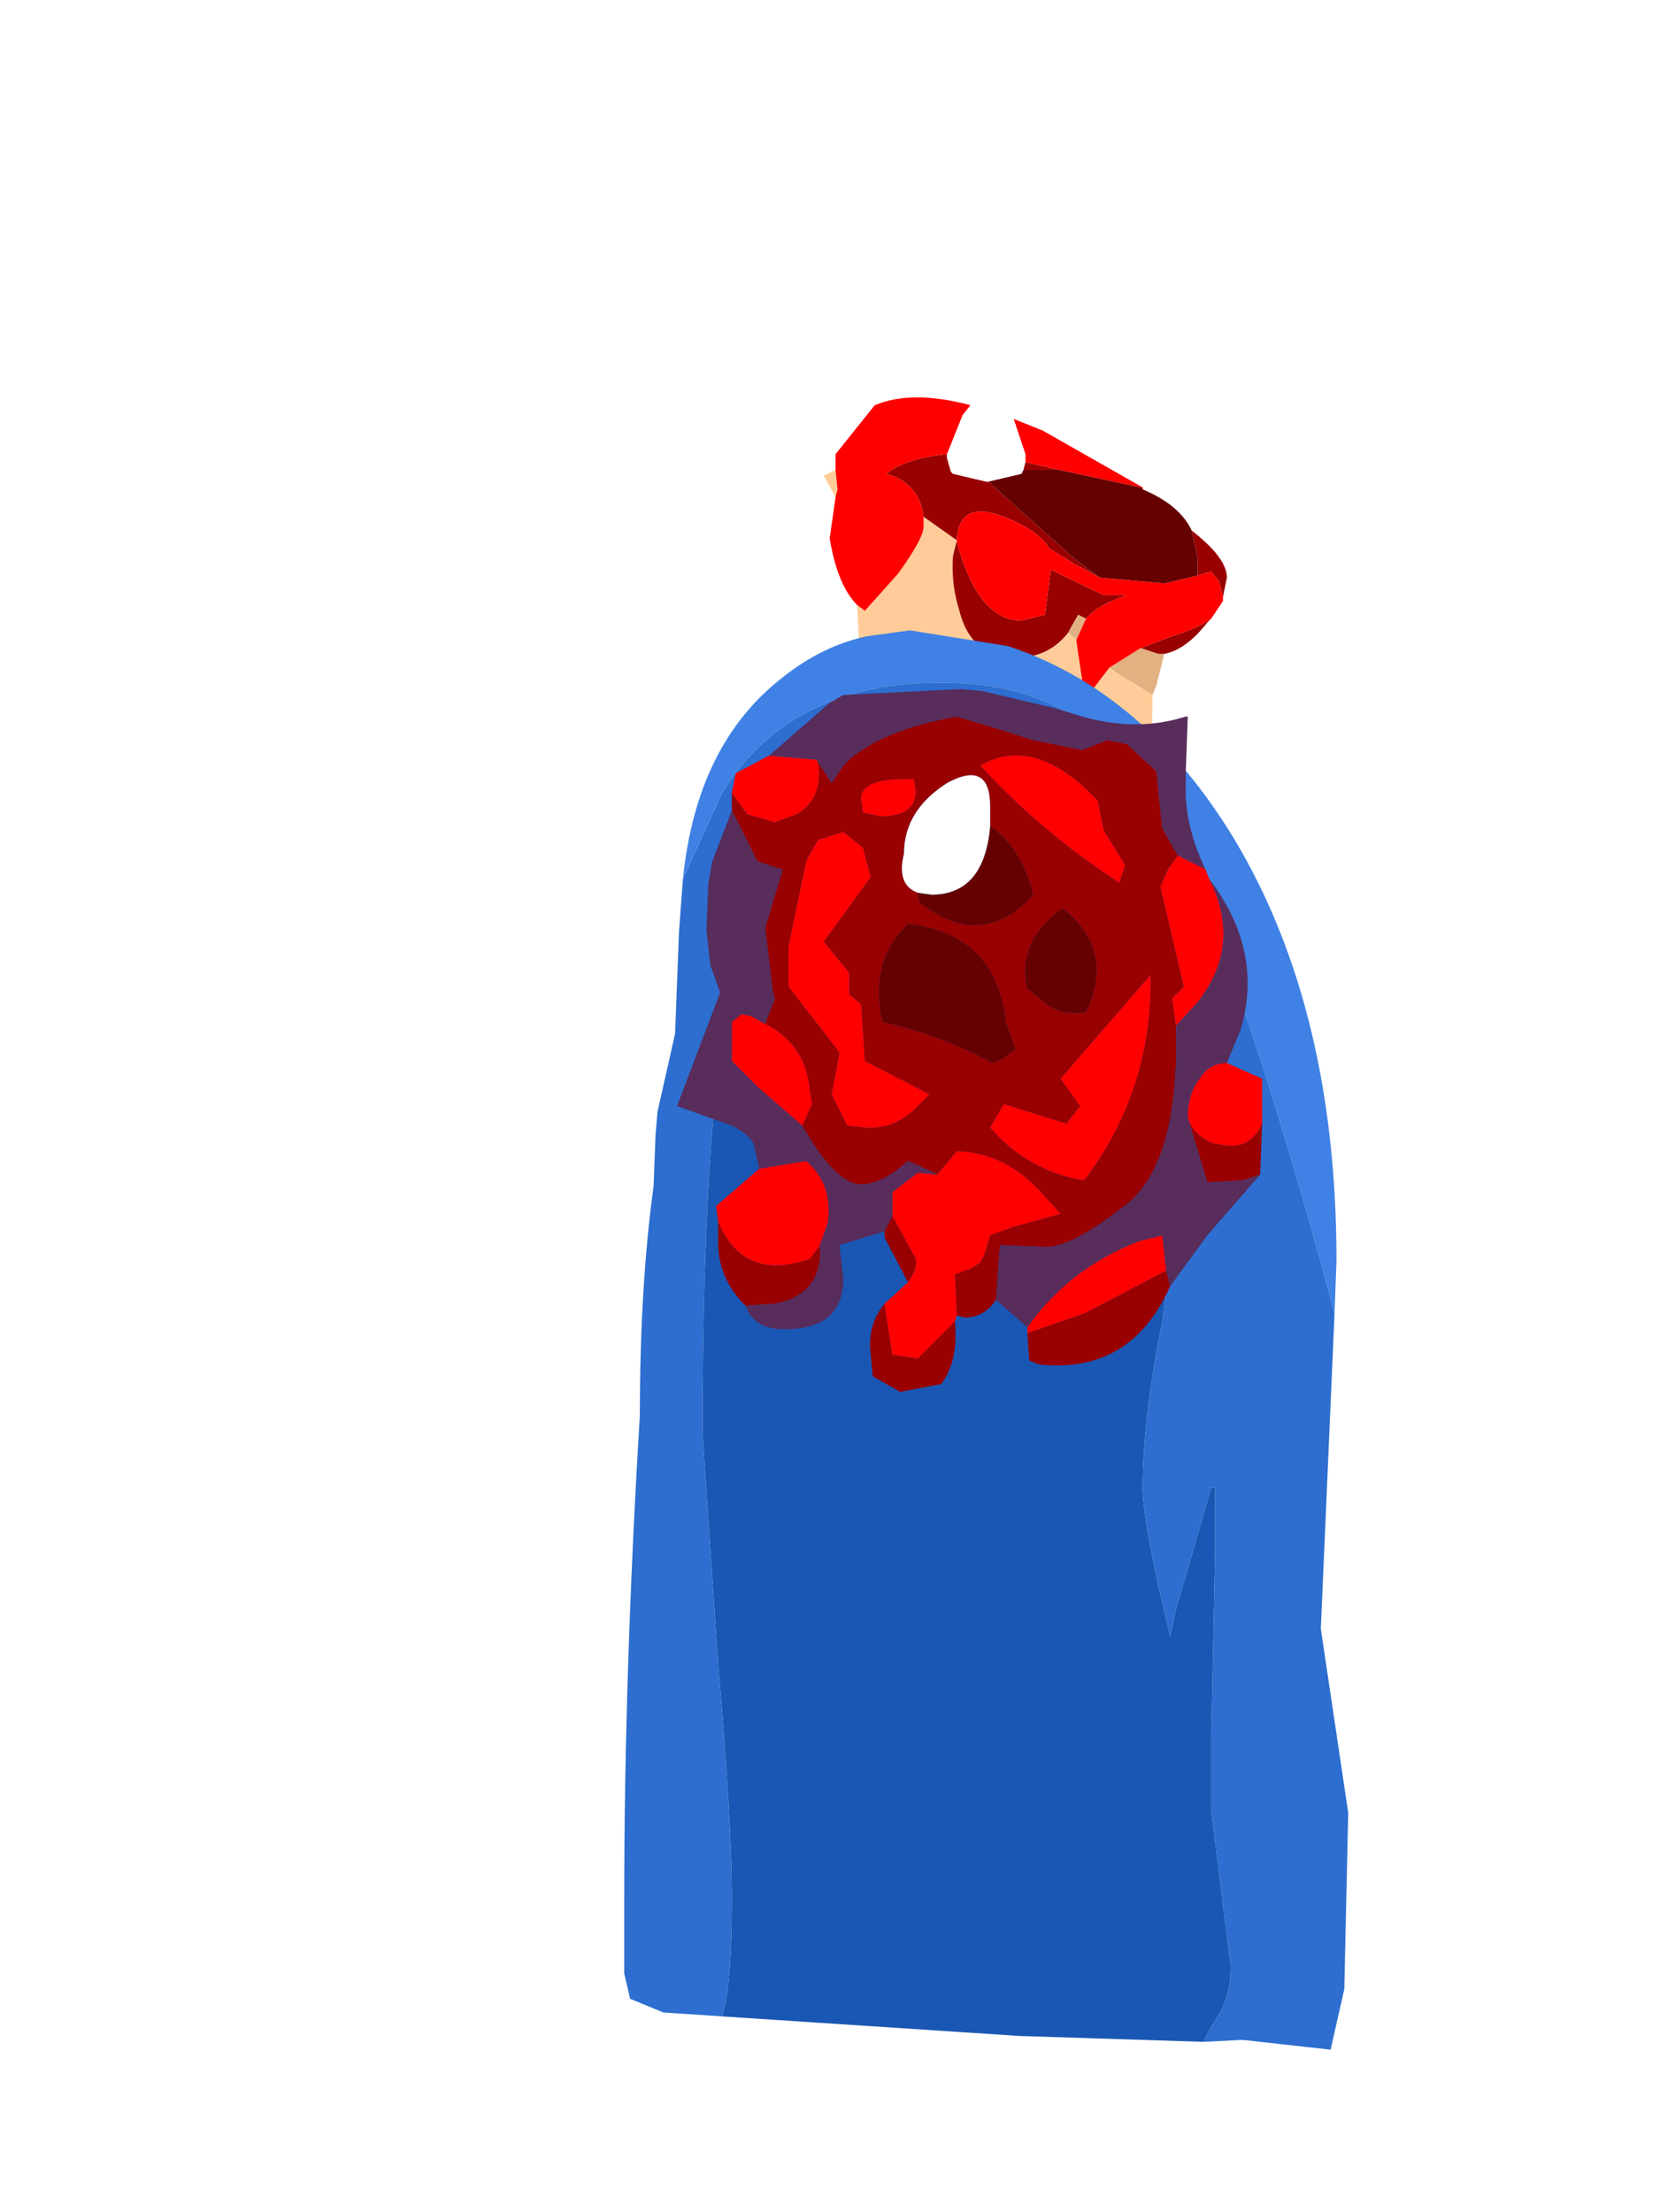 <?xml version="1.0" encoding="UTF-8" standalone="no"?>
<svg xmlns:ffdec="https://www.free-decompiler.com/flash" xmlns:xlink="http://www.w3.org/1999/xlink" ffdec:objectType="frame" height="56.5px" width="42.8px" xmlns="http://www.w3.org/2000/svg">
  <g transform="matrix(1.0, 0.0, 0.0, 1.0, 25.2, 34.75)">
    <use ffdec:characterId="1235" height="15.4" id="neck" transform="matrix(1.0, 0.0, 0.0, 1.0, -4.45, -25.05)" width="10.6" xlink:href="#sprite0"/>
    <use ffdec:characterId="1233" height="36.25" transform="matrix(1.0, 0.0, 0.0, 1.0, -9.25, -18.65)" width="18.5" xlink:href="#shape1"/>
    <use ffdec:characterId="1237" height="17.95" id="wound" transform="matrix(1.0, 0.0, 0.0, 1.0, -7.9, -17.15)" width="14.95" xlink:href="#sprite1"/>
    <use ffdec:characterId="1138" height="0.0" id="spineRef" transform="matrix(1.0, 0.0, 0.0, 1.0, 2.3, -25.2)" width="0.0" xlink:href="#sprite2"/>
  </g>
  <defs>
    <g id="sprite0" transform="matrix(1.0, 0.0, 0.0, 1.0, 3.6, 7.4)">
      <use ffdec:characterId="1234" height="15.4" transform="matrix(1.0, 0.0, 0.0, 1.0, -3.6, -7.4)" width="10.6" xlink:href="#shape0"/>
    </g>
    <g id="shape0" transform="matrix(1.0, 0.0, 0.0, 1.0, 3.6, 7.4)">
      <path d="M2.95 -0.95 L3.0 -1.05 3.2 -1.4 3.4 -1.3 3.15 -0.75 2.95 -0.95 M4.0 -0.05 L4.8 -0.55 5.25 -0.4 5.4 -0.4 5.2 0.4 5.1 0.65 4.2 0.1 4.0 -0.05" fill="#e2b181" fill-rule="evenodd" stroke="none"/>
      <path d="M-3.0 -5.1 L-2.95 -4.6 -3.0 -4.4 -3.3 -4.95 -3.0 -5.1 M-2.45 -1.65 L-2.25 -1.5 -1.4 -2.45 Q-0.75 -3.35 -0.75 -3.65 L-0.75 -3.9 0.1 -3.3 0.0 -2.9 Q-0.05 -2.2 0.15 -1.55 0.45 -0.3 1.6 -0.3 2.45 -0.3 2.95 -0.95 L3.15 -0.75 3.35 0.6 3.5 0.6 4.0 -0.05 4.2 0.1 5.1 0.65 5.0 6.6 5.0 8.0 4.55 6.55 -3.6 4.9 Q-2.5 2.15 -2.4 -0.7 L-2.45 -1.65" fill="#ffcc99" fill-rule="evenodd" stroke="none"/>
      <path d="M-0.15 -5.5 L-0.15 -5.4 -0.05 -5.05 0.0 -5.0 0.85 -4.8 0.9 -4.8 2.8 -3.1 Q3.3 -2.65 3.75 -2.35 L3.1 -2.7 2.45 -3.1 Q2.2 -3.55 1.3 -3.9 0.15 -4.35 0.1 -3.3 L-0.75 -3.9 Q-0.85 -4.75 -1.7 -5.0 -1.2 -5.4 -0.15 -5.5 M1.8 -5.1 L1.85 -5.3 2.7 -5.1 1.8 -5.1 M0.1 -3.3 L0.1 -3.25 Q0.65 -1.25 1.75 -1.25 L2.35 -1.4 2.5 -2.55 3.85 -1.9 4.45 -1.9 Q3.7 -1.65 3.4 -1.3 L3.2 -1.4 3.0 -1.05 2.95 -0.95 Q2.45 -0.3 1.6 -0.3 0.45 -0.3 0.15 -1.55 -0.05 -2.2 0.0 -2.9 L0.1 -3.3 M4.8 -0.55 L5.6 -0.85 Q6.25 -1.05 6.6 -1.3 L6.5 -1.2 Q5.95 -0.5 5.4 -0.4 L5.25 -0.4 4.8 -0.55 M6.9 -1.85 L6.8 -2.25 6.6 -2.5 6.25 -2.4 6.25 -2.85 6.1 -3.55 Q7.0 -2.85 7.0 -2.35 L6.9 -1.85" fill="#990000" fill-rule="evenodd" stroke="none"/>
      <path d="M0.45 -6.75 L0.25 -6.5 -0.15 -5.5 Q-1.2 -5.4 -1.7 -5.0 -0.85 -4.75 -0.75 -3.9 L-0.75 -3.65 Q-0.75 -3.35 -1.4 -2.45 L-2.25 -1.5 -2.45 -1.65 Q-2.95 -2.15 -3.15 -3.35 L-3.0 -4.4 -2.95 -4.6 -3.0 -5.1 -3.0 -5.5 -2.0 -6.75 Q-1.05 -7.15 0.45 -6.75 M1.85 -5.3 L1.85 -5.5 1.55 -6.4 2.3 -6.1 4.85 -4.65 4.85 -4.6 4.8 -4.65 2.7 -5.1 1.85 -5.3 M3.4 -1.3 Q3.7 -1.65 4.45 -1.9 L3.85 -1.9 2.5 -2.55 2.35 -1.4 1.75 -1.25 Q0.65 -1.25 0.1 -3.25 L0.1 -3.3 Q0.15 -4.35 1.3 -3.9 2.2 -3.55 2.45 -3.1 L3.1 -2.7 3.75 -2.35 5.4 -2.2 6.25 -2.4 6.6 -2.5 6.8 -2.25 6.9 -1.85 6.9 -1.75 6.6 -1.3 Q6.25 -1.05 5.6 -0.85 L4.8 -0.55 4.0 -0.05 3.5 0.6 3.35 0.6 3.15 -0.75 3.4 -1.3" fill="#ff0000" fill-rule="evenodd" stroke="none"/>
      <path d="M0.9 -4.8 L1.75 -5.0 1.8 -5.1 2.7 -5.1 4.8 -4.65 4.85 -4.6 Q5.8 -4.2 6.1 -3.55 L6.25 -2.85 6.25 -2.4 5.4 -2.2 3.75 -2.35 Q3.3 -2.65 2.8 -3.1 L0.9 -4.8" fill="#650101" fill-rule="evenodd" stroke="none"/>
      <path d="M-0.15 -5.5 L0.25 -6.5 0.45 -6.75 1.0 -7.4 1.5 -6.5 1.55 -6.4 1.85 -5.5 1.85 -5.3 1.8 -5.1 1.75 -5.0 0.9 -4.8 0.85 -4.8 0.0 -5.0 -0.05 -5.05 -0.15 -5.4 -0.15 -5.5" fill="#ffffff" fill-rule="evenodd" stroke="none"/>
    </g>
    <g id="shape1" transform="matrix(1.0, 0.0, 0.0, 1.0, 9.25, 18.65)">
      <path d="M8.9 -1.2 L8.55 6.85 9.25 11.55 9.15 16.05 8.8 17.6 6.55 17.35 5.55 17.4 5.75 17.0 Q6.25 16.35 6.25 15.5 L5.75 11.5 5.75 9.55 5.85 4.85 5.85 3.25 5.75 3.25 4.85 6.35 4.7 7.05 Q4.0 4.15 4.0 3.25 4.0 1.45 4.5 -1.0 L5.0 -5.0 Q5.0 -10.0 4.0 -12.75 2.6 -16.5 -0.85 -16.5 -5.1 -16.5 -6.5 -9.75 -7.25 -6.15 -7.25 1.85 L-6.85 7.75 Q-6.5 11.75 -6.5 13.75 -6.5 16.0 -6.75 16.75 L-8.25 16.65 -9.1 16.3 -9.25 15.65 -9.25 13.85 Q-9.25 7.95 -8.85 1.4 -8.85 -1.9 -8.5 -4.45 L-8.45 -5.75 -8.4 -6.35 -7.95 -8.35 -7.85 -10.95 -7.75 -12.3 -6.75 -14.5 Q-4.9 -17.5 -0.65 -17.3 3.55 -17.1 5.4 -12.25 7.25 -7.45 8.9 -1.2" fill="#2d6ed0" fill-rule="evenodd" stroke="none"/>
      <path d="M5.55 17.4 L0.85 17.25 -6.75 16.75 Q-6.5 16.0 -6.5 13.75 -6.5 11.75 -6.85 7.75 L-7.25 1.85 Q-7.25 -6.15 -6.5 -9.75 -5.1 -16.5 -0.85 -16.5 2.6 -16.5 4.0 -12.75 5.0 -10.0 5.0 -5.0 L4.5 -1.0 Q4.0 1.45 4.0 3.25 4.0 4.15 4.7 7.05 L4.85 6.35 5.75 3.25 5.85 3.25 5.85 4.85 5.75 9.55 5.75 11.5 6.25 15.5 Q6.25 16.35 5.75 17.0 L5.55 17.4" fill="#1a57b4" fill-rule="evenodd" stroke="none"/>
      <path d="M-7.75 -12.3 Q-7.4 -15.75 -5.2 -17.45 -4.2 -18.25 -3.05 -18.5 L-1.95 -18.65 0.55 -18.25 Q4.05 -17.1 6.35 -13.3 8.95 -8.95 8.95 -2.55 L8.9 -1.2 Q7.25 -7.45 5.4 -12.25 3.55 -17.1 -0.65 -17.3 -4.9 -17.5 -6.75 -14.5 L-7.75 -12.3" fill="#3f81e5" fill-rule="evenodd" stroke="none"/>
    </g>
    <g id="sprite1" transform="matrix(1.0, 0.0, 0.0, 1.0, 9.05, 9.65)">
      <use ffdec:characterId="1236" height="17.95" transform="matrix(1.0, 0.0, 0.0, 1.0, -9.05, -9.65)" width="14.95" xlink:href="#shape2"/>
    </g>
    <g id="shape2" transform="matrix(1.0, 0.0, 0.0, 1.0, 9.05, 9.65)">
      <path d="M-5.45 -7.8 L-5.1 -7.25 -4.8 -7.7 -4.6 -7.9 Q-3.65 -8.65 -1.9 -8.95 L-0.9 -8.65 0.05 -8.35 1.3 -8.1 1.95 -8.35 2.45 -8.25 3.2 -7.55 3.35 -6.1 3.6 -5.65 3.75 -5.4 3.5 -5.05 3.3 -4.6 3.9 -2.05 3.6 -1.75 3.7 -1.05 Q3.8 2.4 2.45 3.5 1.05 4.6 0.4 4.6 L-0.8 4.55 -0.9 5.95 Q-1.2 6.4 -1.7 6.4 L-1.9 6.35 -1.95 5.3 -1.55 5.15 -1.3 5.0 -1.2 4.8 -1.05 4.3 -0.5 4.1 0.75 3.75 0.25 3.2 Q-0.65 2.2 -1.9 2.15 L-2.4 2.75 -2.6 2.65 -3.15 2.4 Q-3.8 3.0 -4.35 3.0 -5.0 3.0 -5.85 1.5 L-5.6 0.95 -5.7 0.3 Q-5.9 -0.65 -6.8 -1.1 L-6.55 -1.75 -6.6 -1.9 -6.8 -3.55 -6.35 -5.05 -6.4 -5.05 -7.0 -5.25 -7.65 -6.55 -7.65 -7.0 -7.25 -6.45 -6.55 -6.25 -6.0 -6.45 Q-5.3 -6.85 -5.45 -7.8 M0.8 -4.05 L0.6 -3.9 Q-0.35 -3.1 -0.1 -2.0 L0.4 -1.6 Q0.8 -1.3 1.4 -1.4 2.15 -3.0 0.8 -4.05 M2.4 -5.15 L1.85 -6.05 1.7 -6.8 Q0.1 -8.5 -1.3 -7.7 0.2 -6.05 2.25 -4.7 L2.4 -5.15 M5.9 1.45 L5.85 2.75 5.4 2.9 4.5 2.95 4.0 1.3 Q4.15 1.75 4.65 1.95 L4.95 2.0 Q5.6 2.1 5.9 1.45 M3.55 5.6 Q2.55 7.85 0.2 7.6 L-0.05 7.5 -0.1 6.8 1.35 6.3 3.45 5.2 3.55 5.6 M-4.3 -6.5 L-3.85 -6.4 Q-2.95 -6.4 -2.95 -7.05 L-3.0 -7.35 Q-4.35 -7.4 -4.35 -6.85 L-4.3 -6.5 M-1.05 -6.15 L-1.05 -6.65 Q-1.05 -7.85 -2.15 -7.25 -3.25 -6.55 -3.25 -5.45 -3.45 -4.65 -2.9 -4.45 L-2.85 -4.2 Q-1.25 -2.95 0.05 -4.4 -0.25 -5.6 -1.05 -6.15 M-5.75 -5.25 L-6.2 -3.1 -6.2 -2.05 -5.0 -0.5 -4.9 -0.35 -5.1 0.7 -4.7 1.5 -4.25 1.55 Q-3.55 1.6 -3.0 1.1 L-2.6 0.7 -4.25 -0.15 -4.35 -1.6 -4.65 -1.85 -4.65 -2.4 -5.3 -3.2 -4.1 -4.85 -4.3 -5.6 -4.8 -6.0 -5.45 -5.8 -5.75 -5.25 M-1.0 -0.1 L-0.75 -0.2 -0.4 -0.45 -0.65 -1.15 Q-0.9 -3.4 -3.15 -3.65 -4.15 -2.7 -3.8 -1.15 -2.25 -0.8 -1.0 -0.1 M-0.7 0.95 L-1.05 1.55 Q-0.1 2.65 1.35 2.9 3.1 0.6 3.05 -2.35 L0.75 0.3 1.25 1.0 0.9 1.45 -0.7 0.95 M-3.15 5.5 L-3.75 4.35 -3.75 4.2 -3.55 3.8 -2.95 4.9 Q-2.9 5.15 -3.15 5.5 M-7.3 6.1 Q-8.0 5.4 -8.0 4.5 L-8.0 3.95 Q-7.35 5.5 -5.65 4.9 L-5.4 4.55 Q-5.3 5.8 -6.55 6.05 L-7.3 6.1 M-3.75 6.05 L-3.55 7.35 -2.9 7.45 -1.95 6.5 Q-1.85 7.5 -2.3 8.1 L-3.35 8.3 -4.05 7.9 -4.1 7.35 Q-4.2 6.6 -3.75 6.05" fill="#990000" fill-rule="evenodd" stroke="none"/>
      <path d="M3.75 -5.4 L4.45 -5.05 4.55 -4.8 Q5.4 -3.1 4.25 -1.65 L3.7 -1.05 3.6 -1.75 3.9 -2.05 3.3 -4.6 3.5 -5.05 3.75 -5.4 M-6.7 -7.95 L-5.5 -7.85 -5.45 -7.8 Q-5.3 -6.85 -6.0 -6.45 L-6.55 -6.25 -7.25 -6.45 -7.65 -7.0 -7.55 -7.5 -6.7 -7.95 M-6.8 -1.1 Q-5.9 -0.65 -5.7 0.3 L-5.6 0.95 -5.85 1.5 -6.95 0.55 -7.65 -0.15 -7.65 -1.15 -7.4 -1.35 -7.15 -1.3 -6.8 -1.1 M-2.4 2.75 L-1.9 2.15 Q-0.65 2.2 0.25 3.2 L0.75 3.75 -0.5 4.1 -1.05 4.3 -1.2 4.8 -1.3 5.0 -1.55 5.15 -1.95 5.3 -1.9 6.35 -1.95 6.5 -2.9 7.45 -3.55 7.35 -3.75 6.05 -3.15 5.5 Q-2.9 5.15 -2.95 4.9 L-3.55 3.8 -3.55 3.2 -2.9 2.7 -2.4 2.75 M2.4 -5.15 L2.25 -4.7 Q0.2 -6.05 -1.3 -7.7 0.1 -8.5 1.7 -6.8 L1.85 -6.05 2.4 -5.15 M5.0 -0.1 L5.9 0.3 5.9 1.45 Q5.6 2.1 4.95 2.0 L4.65 1.95 Q4.15 1.75 4.0 1.3 L4.0 1.25 Q4.0 0.7 4.3 0.3 4.55 -0.1 5.0 -0.1 M-0.1 6.8 L-0.1 6.65 Q0.95 5.15 2.75 4.45 L3.35 4.3 3.45 5.2 1.35 6.3 -0.1 6.8 M-4.3 -6.5 L-4.35 -6.85 Q-4.35 -7.4 -3.0 -7.35 L-2.95 -7.05 Q-2.95 -6.4 -3.85 -6.4 L-4.3 -6.5 M-5.75 -5.25 L-5.45 -5.8 -4.8 -6.0 -4.3 -5.6 -4.1 -4.85 -5.3 -3.2 -4.65 -2.4 -4.65 -1.85 -4.35 -1.6 -4.25 -0.15 -2.6 0.7 -3.0 1.1 Q-3.55 1.6 -4.25 1.55 L-4.7 1.5 -5.1 0.7 -4.9 -0.35 -5.0 -0.5 -6.2 -2.05 -6.2 -3.1 -5.75 -5.25 M-0.7 0.95 L0.9 1.45 1.25 1.0 0.75 0.3 3.05 -2.35 Q3.1 0.6 1.35 2.9 -0.1 2.65 -1.05 1.55 L-0.7 0.95 M-8.0 3.95 L-8.05 3.55 -6.95 2.6 -5.75 2.4 Q-5.05 3.0 -5.2 4.0 L-5.4 4.55 -5.65 4.9 Q-7.35 5.5 -8.0 3.95" fill="#ff0000" fill-rule="evenodd" stroke="none"/>
      <path d="M0.8 -4.05 Q2.15 -3.0 1.4 -1.4 0.8 -1.3 0.4 -1.6 L-0.1 -2.0 Q-0.35 -3.1 0.6 -3.9 L0.8 -4.05 M-1.05 -6.15 Q-0.25 -5.6 0.05 -4.4 -1.25 -2.95 -2.85 -4.2 L-2.9 -4.45 -2.55 -4.4 Q-1.2 -4.4 -1.05 -6.15 M-1.0 -0.1 Q-2.25 -0.8 -3.8 -1.15 -4.15 -2.7 -3.15 -3.65 -0.9 -3.4 -0.65 -1.15 L-0.4 -0.45 -0.75 -0.2 -1.0 -0.1" fill="#650101" fill-rule="evenodd" stroke="none"/>
      <path d="M-2.9 -4.45 Q-3.45 -4.65 -3.25 -5.45 -3.25 -6.55 -2.15 -7.25 -1.05 -7.85 -1.05 -6.65 L-1.05 -6.15 Q-1.2 -4.4 -2.55 -4.4 L-2.9 -4.45" fill="#ffffff" fill-rule="evenodd" stroke="none"/>
      <path d="M3.75 -5.4 L3.6 -5.65 3.35 -6.1 3.2 -7.55 2.45 -8.25 1.95 -8.35 1.3 -8.1 0.05 -8.35 -0.9 -8.65 -1.9 -8.95 Q-3.65 -8.65 -4.6 -7.9 L-4.8 -7.7 -5.1 -7.25 -5.45 -7.8 -5.5 -7.85 -6.7 -7.95 -5.15 -9.3 -4.8 -9.5 -1.8 -9.65 -1.25 -9.6 0.65 -9.15 1.3 -8.95 Q2.7 -8.55 3.95 -8.95 L4.0 -8.95 3.95 -7.55 3.95 -7.25 Q3.9 -6.2 4.45 -5.05 L3.75 -5.4 M-7.65 -6.55 L-7.0 -5.25 -6.4 -5.05 -6.35 -5.05 -6.8 -3.55 -6.6 -1.9 -6.55 -1.75 -6.8 -1.1 -7.15 -1.3 -7.4 -1.35 -7.65 -1.15 -7.65 -0.15 -6.95 0.55 -5.85 1.5 Q-5.0 3.0 -4.35 3.0 -3.8 3.0 -3.15 2.4 L-2.6 2.65 -2.4 2.75 -2.9 2.7 -3.55 3.2 -3.55 3.8 -3.75 4.2 -4.9 4.55 -4.8 5.4 Q-4.8 6.7 -6.3 6.7 -7.1 6.7 -7.3 6.1 L-6.55 6.05 Q-5.3 5.8 -5.4 4.55 L-5.2 4.0 Q-5.05 3.0 -5.75 2.4 L-6.95 2.6 -7.1 1.95 Q-7.25 1.7 -7.65 1.5 L-9.05 1.0 -7.95 -1.9 -8.2 -2.6 -8.3 -3.5 -8.25 -4.7 -8.15 -5.25 -7.65 -6.55 M-0.9 5.95 L-0.8 4.55 0.4 4.6 Q1.05 4.6 2.45 3.5 3.8 2.4 3.7 -1.05 L4.25 -1.65 Q5.4 -3.1 4.55 -4.8 5.95 -2.95 5.35 -0.95 L5.0 -0.1 Q4.55 -0.1 4.3 0.3 4.0 0.7 4.0 1.25 L4.0 1.3 4.5 2.95 5.4 2.9 5.85 2.75 4.5 4.3 3.55 5.6 3.45 5.2 3.35 4.3 2.75 4.45 Q0.95 5.15 -0.1 6.65 L-0.9 5.95" fill="#582c5b" fill-rule="evenodd" stroke="none"/>
    </g>
  </defs>
</svg>
